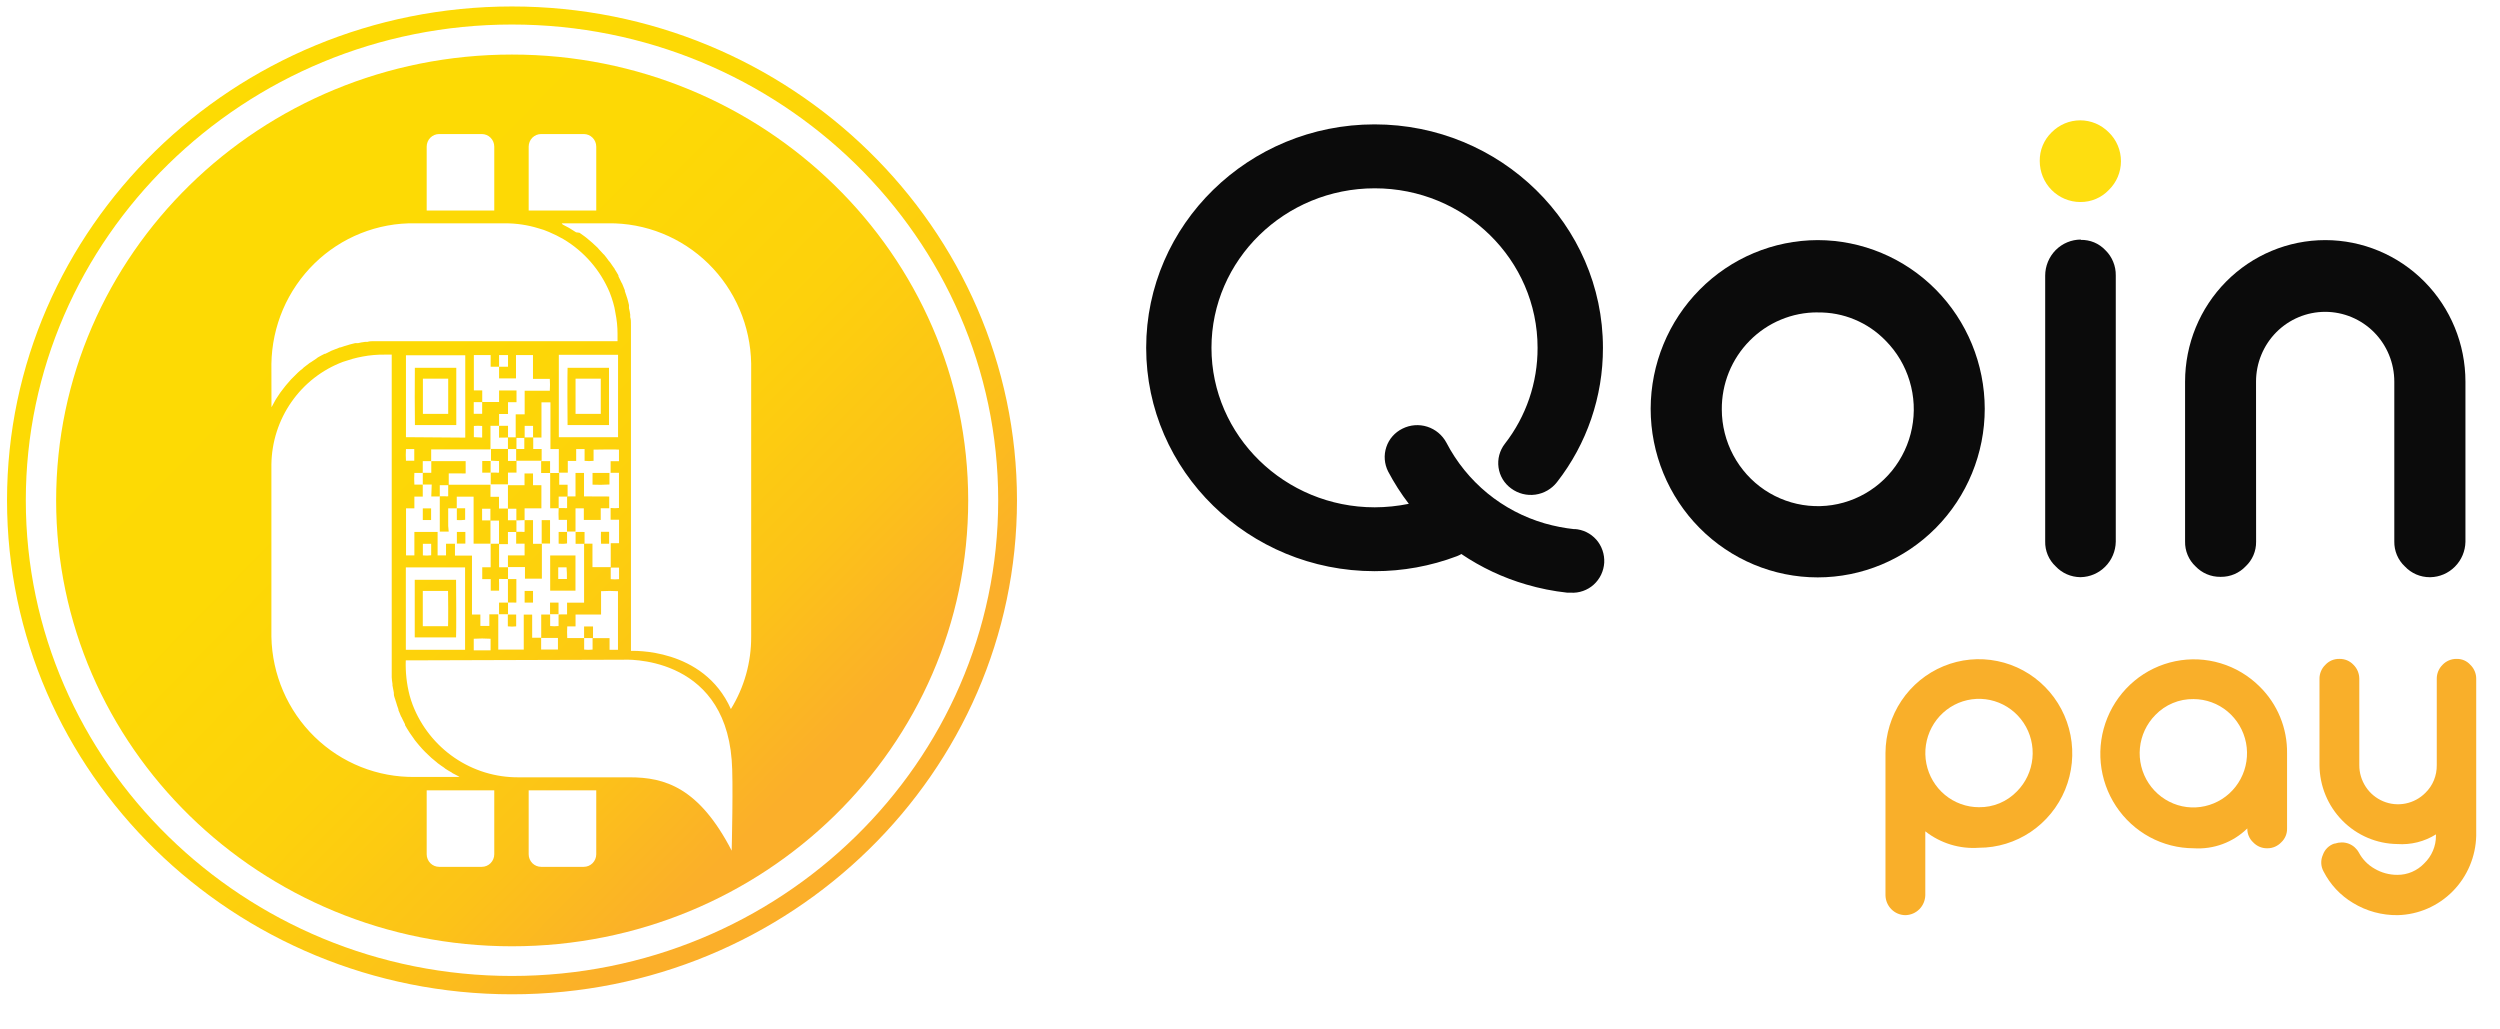 <?xml version="1.0" encoding="UTF-8"?>
<svg xmlns="http://www.w3.org/2000/svg" width="68" height="28" viewBox="0 0 68 28" fill="none">
  <g clip-path="url(#clip0_3551_4874)">
    <path d="M13.925 27.045C6.353 27.045 0.191 21.018 0.191 13.609C0.191 6.2 6.353 0.176 13.925 0.176C21.498 0.176 27.662 6.202 27.662 13.609C27.662 21.016 21.5 27.045 13.925 27.045ZM13.925 0.667C6.635 0.667 0.702 6.477 0.702 13.609C0.702 20.741 6.635 26.546 13.925 26.546C21.216 26.546 27.151 20.743 27.151 13.609C27.151 6.475 21.218 0.667 13.925 0.667Z" fill="url(#paint0_linear_3551_4874)"></path>
    <path d="M14.961 16.391V16.707H15.192C15.192 16.602 15.192 16.496 15.192 16.391H14.961Z" fill="url(#paint1_linear_3551_4874)"></path>
    <path d="M13.816 16.389H13.97C13.995 16.392 14.02 16.392 14.045 16.389V15.75H13.816V16.389Z" fill="url(#paint2_linear_3551_4874)"></path>
    <path d="M13.818 15.75V15.43H13.575V15.408V14.789H13.346C13.345 14.804 13.345 14.819 13.346 14.833V15.43H13.117V15.752H13.271C13.296 15.75 13.322 15.75 13.348 15.752V16.067H13.575V15.853C13.572 15.818 13.572 15.782 13.575 15.747L13.818 15.75Z" fill="url(#paint3_linear_3551_4874)"></path>
    <path d="M12.191 14.306V13.827H12.393H12.424C12.423 13.82 12.423 13.812 12.424 13.805V13.535C12.423 13.527 12.423 13.518 12.424 13.51H12.882V14.65C12.882 14.697 12.882 14.744 12.882 14.788H13.341V14.181C13.341 14.181 13.341 14.164 13.341 14.154H13.113C13.113 14.124 13.113 13.886 13.113 13.837H13.339C13.34 13.85 13.34 13.863 13.339 13.876V14.122C13.339 14.134 13.339 14.149 13.339 14.161H13.368H13.573C13.574 14.176 13.574 14.191 13.573 14.206V14.8H13.816V14.471H14.047V14.152H13.816V13.832H13.573C13.573 13.798 13.573 13.763 13.573 13.729V13.513H13.341V13.184H12.191V13.498C12.165 13.503 12.138 13.503 12.113 13.498H11.962C11.961 13.512 11.961 13.526 11.962 13.54V14.459H12.205L12.191 14.306Z" fill="url(#paint4_linear_3551_4874)"></path>
    <path d="M11.731 13.504H11.962V13.197H12.206V12.877H12.551C12.589 12.88 12.627 12.88 12.666 12.877V12.543H11.731V12.86H11.719H11.5V13.179H11.743L11.731 13.504Z" fill="url(#paint5_linear_3551_4874)"></path>
    <path d="M16.577 13.178V12.863H16.117V13.183C16.27 13.19 16.424 13.188 16.577 13.178Z" fill="url(#paint6_linear_3551_4874)"></path>
    <path d="M12.652 14.139V13.824H12.453H12.426C12.426 13.836 12.426 13.846 12.426 13.856V14.146C12.501 14.151 12.577 14.149 12.652 14.139Z" fill="url(#paint7_linear_3551_4874)"></path>
    <path d="M13.346 12.539H13.117C13.117 12.596 13.117 12.831 13.117 12.856H13.344L13.346 12.539Z" fill="url(#paint8_linear_3551_4874)"></path>
    <path d="M11.5 14.145H11.726V13.828H11.5V14.145Z" fill="url(#paint9_linear_3551_4874)"></path>
    <path d="M13.818 16.71V16.391H13.574V16.707H13.818V16.71Z" fill="url(#paint10_linear_3551_4874)"></path>
    <path d="M15.851 14.469H15.656V14.791H15.9C15.9 14.685 15.9 14.582 15.9 14.471L15.851 14.469Z" fill="url(#paint11_linear_3551_4874)"></path>
    <path d="M16.349 14.789H16.568C16.568 14.777 16.568 14.765 16.568 14.75V14.504C16.569 14.491 16.569 14.478 16.568 14.465H16.346C16.341 14.519 16.344 14.76 16.349 14.789Z" fill="url(#paint12_linear_3551_4874)"></path>
    <path d="M13.542 12.54H13.574V12.855C13.549 12.86 13.523 12.86 13.498 12.855H13.348V13.174H13.817V12.855H14.049V12.538H13.817V12.211H13.355V12.53L13.542 12.54Z" fill="url(#paint13_linear_3551_4874)"></path>
    <path d="M12.427 14.469C12.425 14.474 12.425 14.479 12.427 14.483V14.786H12.658C12.658 14.68 12.658 14.574 12.658 14.469H12.427Z" fill="url(#paint14_linear_3551_4874)"></path>
    <path d="M15.887 17.039V17.356H16.13C16.13 17.25 16.13 17.145 16.13 17.039H15.887Z" fill="url(#paint15_linear_3551_4874)"></path>
    <path d="M14.962 12.862C14.962 12.757 14.962 12.651 14.962 12.543H14.719V12.865H14.962V12.862Z" fill="url(#paint16_linear_3551_4874)"></path>
    <path d="M13.818 11.901C13.818 11.796 13.818 11.69 13.818 11.582H13.574V11.904L13.818 11.901Z" fill="url(#paint17_linear_3551_4874)"></path>
    <path d="M13.816 11.899V12.214H14.048V11.895H13.816V11.899Z" fill="url(#paint18_linear_3551_4874)"></path>
    <path d="M14.039 12.213V12.532H14.733C14.733 12.427 14.733 12.321 14.733 12.213H14.504V11.898H14.261V12.213H14.039Z" fill="url(#paint19_linear_3551_4874)"></path>
    <path d="M14.965 12.863V13.824H15.196V13.507H15.439C15.439 13.401 15.439 13.296 15.439 13.185H15.211V12.866H14.982L14.965 12.863Z" fill="url(#paint20_linear_3551_4874)"></path>
    <path d="M15.885 13.502C15.885 13.392 15.885 13.288 15.885 13.183C15.885 13.077 15.885 12.969 15.885 12.863H15.654V13.502H15.425V13.819C15.399 13.824 15.373 13.824 15.347 13.819H15.196C15.19 13.926 15.19 14.034 15.196 14.141H15.422V14.458H15.654V13.848C15.652 13.841 15.652 13.834 15.654 13.826H15.88V13.986C15.88 14.038 15.88 14.092 15.88 14.143H16.34C16.34 14.035 16.34 13.932 16.34 13.824H16.571C16.571 13.721 16.571 13.615 16.571 13.505L15.885 13.502Z" fill="url(#paint21_linear_3551_4874)"></path>
    <path d="M15.424 14.781V14.469H15.195V14.788C15.271 14.796 15.348 14.794 15.424 14.781Z" fill="url(#paint22_linear_3551_4874)"></path>
    <path d="M11.286 11.562H12.411V10.004H11.284C11.279 10.058 11.281 11.534 11.286 11.562ZM11.503 10.299H12.191V11.257H11.503V10.299Z" fill="url(#paint23_linear_3551_4874)"></path>
    <path d="M15.438 11.562H16.565V10.004H15.438C15.431 10.058 15.433 11.534 15.438 11.562ZM15.655 10.299H16.341C16.341 10.328 16.341 11.208 16.341 11.257H15.655V10.299Z" fill="url(#paint24_linear_3551_4874)"></path>
    <path d="M15.653 15.109H14.965V16.067C15.014 16.067 15.634 16.067 15.653 16.067V15.109ZM15.41 15.748H15.184V15.431H15.41C15.419 15.537 15.423 15.642 15.42 15.748H15.41Z" fill="url(#paint25_linear_3551_4874)"></path>
    <path d="M13.843 16.715H13.813C13.813 16.715 13.813 16.735 13.813 16.744V17.017C13.812 17.023 13.812 17.03 13.813 17.037C13.889 17.046 13.964 17.046 14.04 17.037V16.715H13.843Z" fill="url(#paint26_linear_3551_4874)"></path>
    <path d="M12.405 15.77H11.281V17.337H12.405C12.413 17.29 12.41 15.799 12.405 15.77ZM12.187 17.032H11.5V16.074H12.187C12.191 16.104 12.194 16.981 12.187 17.032Z" fill="url(#paint27_linear_3551_4874)"></path>
    <path d="M14.27 16.074V16.391H14.498C14.498 16.285 14.498 16.18 14.498 16.074H14.27Z" fill="url(#paint28_linear_3551_4874)"></path>
    <path d="M14.498 14.792V14.279C14.498 14.237 14.498 14.195 14.498 14.148H14.269C14.269 14.234 14.269 14.323 14.269 14.409V14.465C14.244 14.47 14.219 14.47 14.194 14.465H14.04V14.787H14.269V15.107H13.816V15.424H14.279V15.74H14.739V14.792H14.498Z" fill="url(#paint29_linear_3551_4874)"></path>
    <path d="M13.925 1.484C7.078 1.484 1.527 6.914 1.527 13.613C1.527 20.313 7.078 25.739 13.925 25.739C20.773 25.739 26.335 20.31 26.335 13.613C26.335 6.916 20.775 1.484 13.925 1.484ZM14.38 4.3V3.988C14.38 3.943 14.389 3.899 14.406 3.857C14.423 3.816 14.448 3.778 14.479 3.746C14.511 3.715 14.548 3.689 14.589 3.672C14.63 3.655 14.674 3.646 14.719 3.646H15.879C15.969 3.646 16.055 3.682 16.118 3.746C16.182 3.81 16.218 3.897 16.218 3.988V4.3V5.727H14.38V4.3ZM11.606 4.268V3.988C11.606 3.897 11.642 3.81 11.705 3.746C11.769 3.682 11.855 3.646 11.944 3.646H13.105C13.195 3.646 13.281 3.682 13.344 3.746C13.408 3.81 13.444 3.897 13.444 3.988V5.727H11.606V4.268ZM7.382 9.899C7.39 9.388 7.497 8.885 7.697 8.416C7.898 7.948 8.188 7.524 8.551 7.168C8.914 6.813 9.342 6.534 9.812 6.346C10.283 6.158 10.784 6.065 11.29 6.074H13.743C14.05 6.074 14.356 6.12 14.65 6.211C14.746 6.236 14.84 6.269 14.93 6.309C15.066 6.366 15.199 6.432 15.327 6.506C15.89 6.841 16.331 7.35 16.585 7.958C16.619 8.046 16.651 8.137 16.677 8.228C16.704 8.318 16.725 8.41 16.738 8.503C16.777 8.693 16.797 8.887 16.797 9.081V9.28H10.45C10.375 9.28 10.302 9.28 10.229 9.28H10.168C10.11 9.28 10.051 9.28 9.993 9.299H9.949C9.943 9.297 9.936 9.297 9.93 9.299C9.864 9.307 9.799 9.318 9.735 9.334H9.689C9.678 9.335 9.668 9.335 9.657 9.334L9.521 9.368L9.472 9.383C9.402 9.402 9.336 9.424 9.265 9.449H9.246C9.183 9.471 9.124 9.496 9.071 9.518L9.015 9.54L8.849 9.623C8.849 9.623 8.832 9.623 8.83 9.623C8.767 9.655 8.703 9.687 8.645 9.722C8.632 9.734 8.618 9.744 8.604 9.754C8.557 9.783 8.509 9.815 8.462 9.849L8.423 9.872L8.26 9.997C8.25 10.005 8.241 10.014 8.234 10.024C8.187 10.059 8.142 10.097 8.1 10.137L8.061 10.176C7.96 10.269 7.867 10.369 7.781 10.476L7.747 10.518L7.642 10.655C7.633 10.665 7.625 10.676 7.618 10.687C7.579 10.744 7.545 10.8 7.506 10.857C7.499 10.871 7.491 10.885 7.482 10.899C7.455 10.945 7.428 10.994 7.404 11.043C7.398 11.055 7.392 11.065 7.384 11.075L7.382 9.899ZM16.544 17.357H16.118V17.669C16.042 17.678 15.965 17.678 15.889 17.669V17.355H15.429C15.423 17.249 15.423 17.143 15.429 17.038H15.655V16.716H16.349V16.08C16.502 16.071 16.656 16.071 16.809 16.08V17.674H16.58V17.357H16.544ZM15.193 16.713V17.028C15.117 17.037 15.04 17.037 14.964 17.028C14.964 16.925 14.964 16.819 14.964 16.716H14.721C14.721 16.728 14.721 16.741 14.721 16.75V17.32C14.721 17.32 14.721 17.343 14.721 17.352H14.75H15.176V17.667C15.157 17.667 14.765 17.667 14.719 17.667C14.719 17.667 14.719 17.667 14.719 17.65V17.374C14.717 17.365 14.717 17.356 14.719 17.347H14.475V16.718H14.246V17.669C14.222 17.669 13.594 17.669 13.553 17.669V16.736C13.552 16.727 13.552 16.718 13.553 16.709H13.31C13.31 16.814 13.31 16.92 13.31 17.026H13.066V16.716H12.838V15.112H12.375V14.79H12.132C12.132 14.896 12.132 15.001 12.132 15.107H11.903C11.903 15.107 11.903 15.095 11.903 15.087V14.483C11.902 14.478 11.902 14.473 11.903 14.468H11.271C11.271 14.542 11.271 14.611 11.271 14.682V15.107H11.044C11.044 15.08 11.044 13.879 11.044 13.827H11.271V13.508H11.499C11.5 13.495 11.5 13.481 11.499 13.468V13.223C11.499 13.208 11.499 13.193 11.499 13.181H11.271C11.264 13.075 11.264 12.969 11.271 12.864H11.499V12.557C11.498 12.552 11.498 12.547 11.499 12.542H11.728C11.728 12.441 11.728 12.341 11.728 12.237C11.728 12.232 11.728 12.228 11.728 12.223H13.341C13.34 12.211 13.34 12.2 13.341 12.188V11.582H13.575V11.274C13.575 11.27 13.575 11.264 13.575 11.26H13.818V10.94C13.86 10.94 13.899 10.94 13.935 10.94H14.049V10.621H13.575V10.935H13.553H13.115V11.255H12.886V10.938H13.117C13.117 10.847 13.117 10.756 13.117 10.665V10.618H12.889V9.658H13.346C13.346 9.764 13.346 9.867 13.346 9.975H13.575V9.673C13.575 9.673 13.575 9.673 13.575 9.658H13.818C13.818 9.764 13.818 9.869 13.818 9.975H13.575V10.292C13.597 10.292 13.998 10.292 14.035 10.292V9.658H14.497C14.497 9.709 14.497 9.764 14.497 9.815V10.306H14.955C14.962 10.414 14.962 10.521 14.955 10.628H14.271V11.27H14.027V11.911H14.271V11.584H14.499C14.499 11.69 14.499 11.795 14.499 11.901H14.728V10.943H14.972V12.215H15.2C15.2 12.232 15.2 12.247 15.2 12.262V12.857H15.444V12.537H15.672C15.672 12.5 15.672 12.466 15.672 12.431V12.215H15.901V12.535C15.982 12.544 16.064 12.544 16.145 12.535V12.23C16.166 12.23 16.797 12.218 16.836 12.23V12.544C16.76 12.544 16.685 12.544 16.609 12.544V12.861H16.836V13.817C16.76 13.826 16.684 13.826 16.609 13.817V14.136H16.838V14.775H16.823H16.629H16.612C16.612 14.775 16.612 14.8 16.612 14.81V15.409C16.612 15.409 16.612 15.429 16.612 15.438H16.641H16.838V15.753C16.763 15.761 16.687 15.761 16.612 15.753C16.612 15.753 16.612 15.741 16.612 15.736V15.453C16.612 15.453 16.612 15.436 16.612 15.426H16.59H16.115V14.787H15.887C15.887 14.802 15.887 14.819 15.887 14.837V16.392H15.424C15.424 16.5 15.424 16.603 15.424 16.711L15.193 16.713ZM13.344 17.374V17.689H12.886V17.374C13.039 17.364 13.191 17.364 13.344 17.374ZM12.65 15.434C12.65 15.463 12.65 17.63 12.65 17.674H11.039V15.434H12.65ZM11.502 15.107V14.792H11.728V15.104C11.653 15.113 11.577 15.114 11.502 15.107ZM11.042 12.215H11.268V12.532H11.042C11.036 12.427 11.036 12.321 11.042 12.215ZM11.042 11.891V9.663C11.064 9.663 12.619 9.663 12.655 9.663V11.903L11.042 11.891ZM12.889 11.891V11.586C12.964 11.579 13.04 11.579 13.115 11.586V11.901L12.889 11.891ZM15.2 11.891C15.2 11.867 15.2 9.719 15.2 9.65H16.811V11.891H15.2ZM7.382 17.32V12.633C7.39 12.024 7.58 11.431 7.928 10.933C8.275 10.435 8.763 10.055 9.329 9.842L9.596 9.759C9.686 9.736 9.776 9.712 9.869 9.697C10.061 9.661 10.255 9.644 10.45 9.646H10.655V18.143C10.655 18.207 10.655 18.274 10.655 18.335C10.653 18.343 10.653 18.352 10.655 18.36C10.654 18.38 10.654 18.401 10.655 18.421C10.655 18.477 10.667 18.536 10.674 18.593C10.677 18.607 10.677 18.621 10.674 18.635C10.687 18.706 10.699 18.775 10.713 18.843V18.88C10.713 18.934 10.74 18.988 10.755 19.04C10.758 19.059 10.764 19.077 10.772 19.094C10.791 19.16 10.811 19.227 10.837 19.293C10.838 19.3 10.838 19.308 10.837 19.315C10.862 19.372 10.884 19.431 10.908 19.487C10.92 19.502 10.929 19.518 10.935 19.536C10.959 19.59 10.991 19.647 11.017 19.701C11.017 19.701 11.017 19.701 11.017 19.723C11.047 19.779 11.086 19.841 11.122 19.897C11.134 19.912 11.142 19.929 11.149 19.939C11.181 19.988 11.214 20.035 11.246 20.077C11.278 20.119 11.266 20.104 11.271 20.116C11.317 20.168 11.356 20.227 11.402 20.276L11.426 20.303C11.465 20.347 11.504 20.394 11.543 20.431C11.582 20.467 11.57 20.458 11.582 20.47C11.678 20.568 11.78 20.659 11.889 20.743C11.901 20.756 11.916 20.768 11.932 20.777C11.979 20.811 12.025 20.846 12.076 20.878C12.085 20.888 12.096 20.897 12.108 20.905C12.164 20.943 12.223 20.978 12.283 21.01C12.294 21.021 12.307 21.031 12.322 21.037L12.468 21.113L12.499 21.133H11.29C10.272 21.148 9.289 20.756 8.556 20.041C7.824 19.327 7.402 18.348 7.382 17.32ZM13.444 21.497V23.236C13.444 23.327 13.408 23.413 13.344 23.478C13.281 23.542 13.195 23.578 13.105 23.578H11.944C11.855 23.578 11.769 23.542 11.705 23.478C11.642 23.413 11.606 23.327 11.606 23.236V21.497H13.444ZM16.218 22.944V23.236C16.218 23.327 16.182 23.413 16.118 23.478C16.055 23.542 15.969 23.578 15.879 23.578H14.719C14.629 23.578 14.543 23.542 14.479 23.478C14.416 23.413 14.38 23.327 14.38 23.236V22.944V21.497H16.218V22.944ZM19.902 23.138C19.013 21.418 18.081 21.143 17.13 21.143H14.103C13.483 21.147 12.876 20.962 12.363 20.611C11.849 20.26 11.453 19.76 11.227 19.178C11.195 19.094 11.166 19.006 11.142 18.917C11.061 18.605 11.026 18.284 11.037 17.962L16.957 17.944C16.957 17.944 19.678 17.782 19.902 20.669C19.95 21.182 19.902 23.138 19.902 23.138ZM20.432 17.32C20.435 18.015 20.244 18.696 19.88 19.286C19.13 17.603 17.176 17.706 17.162 17.704V9.081C17.162 9.004 17.162 8.933 17.162 8.864V8.825C17.159 8.818 17.159 8.81 17.162 8.803C17.162 8.746 17.162 8.685 17.142 8.629C17.143 8.615 17.143 8.601 17.142 8.587C17.14 8.578 17.14 8.569 17.142 8.56C17.135 8.499 17.123 8.439 17.108 8.38C17.106 8.364 17.106 8.348 17.108 8.331V8.297C17.096 8.255 17.089 8.208 17.076 8.167C17.069 8.151 17.064 8.134 17.062 8.117C17.038 8.049 17.018 7.985 16.996 7.919V7.896C16.972 7.84 16.95 7.783 16.926 7.724C16.919 7.707 16.91 7.691 16.899 7.675C16.875 7.624 16.848 7.565 16.821 7.513C16.82 7.505 16.82 7.497 16.821 7.489C16.787 7.427 16.75 7.371 16.716 7.314C16.716 7.299 16.697 7.285 16.685 7.267L16.592 7.132C16.582 7.12 16.572 7.109 16.561 7.098C16.522 7.039 16.478 6.987 16.436 6.933C16.426 6.925 16.416 6.916 16.407 6.906C16.368 6.865 16.334 6.823 16.291 6.781C16.28 6.767 16.268 6.753 16.256 6.739C16.159 6.643 16.055 6.553 15.945 6.464L15.901 6.43C15.855 6.4 15.809 6.366 15.762 6.331L15.67 6.319L15.495 6.209L15.451 6.184L15.305 6.108L15.278 6.074H16.539C17.556 6.06 18.537 6.455 19.267 7.17C19.996 7.886 20.415 8.864 20.432 9.891V17.32Z" fill="url(#paint30_linear_3551_4874)"></path>
    <path d="M14.269 14.147V13.827H14.726V13.198H14.498V12.879H14.267V13.198H13.816V13.837H14.045C14.045 13.948 14.045 14.051 14.045 14.156L14.269 14.147Z" fill="url(#paint31_linear_3551_4874)"></path>
    <path d="M14.734 14.148C14.734 14.148 14.734 14.173 14.734 14.185V14.755C14.734 14.755 14.734 14.775 14.734 14.785H14.961C14.961 14.743 14.961 14.178 14.961 14.148H14.734Z" fill="url(#paint32_linear_3551_4874)"></path>
    <path d="M49.441 6.531C50.646 6.533 51.801 7.016 52.653 7.876C53.504 8.736 53.983 9.902 53.985 11.118C53.985 12.334 53.506 13.501 52.654 14.361C51.802 15.221 50.646 15.705 49.441 15.705C48.237 15.705 47.081 15.221 46.229 14.361C45.377 13.501 44.898 12.334 44.898 11.118C44.901 9.902 45.38 8.737 46.232 7.878C47.083 7.018 48.237 6.534 49.441 6.531ZM49.441 8.497C49.098 8.495 48.757 8.562 48.439 8.695C48.121 8.827 47.833 9.022 47.59 9.268C47.347 9.514 47.155 9.806 47.025 10.127C46.895 10.449 46.83 10.793 46.833 11.14C46.834 11.573 46.941 11.999 47.145 12.381C47.348 12.762 47.641 13.087 47.998 13.327C48.356 13.566 48.766 13.714 49.193 13.755C49.62 13.797 50.051 13.732 50.447 13.565C50.843 13.399 51.192 13.137 51.464 12.802C51.736 12.466 51.922 12.069 52.005 11.644C52.089 11.219 52.067 10.78 51.942 10.366C51.818 9.951 51.594 9.574 51.291 9.268C51.051 9.019 50.763 8.823 50.445 8.691C50.127 8.558 49.785 8.493 49.441 8.499V8.497Z" fill="#0B0B0B"></path>
    <path d="M56.585 5.495C56.292 5.495 56.011 5.377 55.804 5.168C55.597 4.959 55.481 4.675 55.481 4.379C55.479 4.234 55.506 4.09 55.562 3.956C55.618 3.822 55.7 3.701 55.804 3.6C55.906 3.497 56.027 3.415 56.16 3.358C56.294 3.302 56.437 3.273 56.582 3.273C56.726 3.273 56.869 3.302 57.003 3.358C57.136 3.415 57.257 3.497 57.359 3.6C57.464 3.702 57.547 3.823 57.604 3.958C57.661 4.093 57.69 4.238 57.69 4.384C57.69 4.531 57.661 4.675 57.604 4.81C57.547 4.945 57.464 5.066 57.359 5.168C57.259 5.273 57.139 5.356 57.006 5.412C56.873 5.468 56.73 5.496 56.585 5.495Z" fill="#FEDE10"></path>
    <path d="M56.595 6.525C56.72 6.522 56.845 6.545 56.961 6.593C57.076 6.641 57.181 6.714 57.267 6.806C57.358 6.894 57.43 7.001 57.478 7.119C57.527 7.237 57.551 7.363 57.549 7.491V14.736C57.544 14.99 57.442 15.232 57.264 15.411C57.086 15.591 56.847 15.694 56.595 15.699H56.581C56.456 15.697 56.332 15.67 56.218 15.62C56.103 15.569 56 15.496 55.914 15.404C55.822 15.318 55.748 15.213 55.699 15.096C55.65 14.979 55.626 14.853 55.629 14.726V7.498C55.629 7.238 55.732 6.988 55.914 6.803C56.097 6.619 56.344 6.516 56.602 6.516L56.595 6.525Z" fill="#0B0B0B"></path>
    <path d="M61.366 14.737C61.367 14.862 61.343 14.986 61.294 15.101C61.245 15.216 61.172 15.32 61.081 15.405C60.995 15.496 60.891 15.568 60.776 15.617C60.661 15.666 60.537 15.691 60.412 15.69H60.388C60.263 15.691 60.139 15.666 60.024 15.617C59.909 15.568 59.805 15.496 59.718 15.405C59.626 15.319 59.553 15.214 59.504 15.097C59.455 14.98 59.431 14.854 59.434 14.727V10.381C59.434 9.36 59.836 8.381 60.551 7.659C61.266 6.937 62.236 6.531 63.247 6.531C64.258 6.531 65.228 6.937 65.943 7.659C66.658 8.381 67.06 9.36 67.06 10.381V14.737C67.055 14.991 66.953 15.233 66.775 15.412C66.597 15.592 66.358 15.695 66.106 15.7H66.091C65.964 15.7 65.838 15.675 65.72 15.624C65.603 15.573 65.498 15.499 65.41 15.405C65.318 15.319 65.245 15.214 65.196 15.097C65.147 14.98 65.123 14.854 65.125 14.727V10.381C65.125 9.877 64.927 9.394 64.575 9.038C64.222 8.682 63.743 8.482 63.244 8.482C62.746 8.482 62.267 8.682 61.914 9.038C61.562 9.394 61.364 9.877 61.364 10.381L61.366 14.737Z" fill="#0B0B0B"></path>
    <path d="M42.827 14.394C42.553 14.365 42.283 14.312 42.019 14.237C41.449 14.072 40.917 13.793 40.457 13.416C39.997 13.038 39.618 12.57 39.342 12.04C39.231 11.833 39.044 11.677 38.821 11.606C38.598 11.535 38.356 11.554 38.147 11.659C38.045 11.709 37.953 11.779 37.877 11.865C37.802 11.95 37.744 12.051 37.708 12.16C37.672 12.269 37.657 12.384 37.666 12.498C37.675 12.613 37.706 12.724 37.758 12.826C37.92 13.134 38.108 13.428 38.32 13.704C38.015 13.766 37.704 13.798 37.393 13.799C34.945 13.799 32.952 11.851 32.952 9.461C32.952 7.07 34.945 5.122 37.393 5.122C39.841 5.122 41.822 7.065 41.822 9.461C41.825 10.408 41.511 11.328 40.931 12.072C40.861 12.162 40.81 12.266 40.78 12.377C40.751 12.487 40.744 12.603 40.76 12.716C40.776 12.83 40.815 12.939 40.874 13.037C40.933 13.134 41.011 13.219 41.104 13.286C41.293 13.426 41.529 13.486 41.761 13.454C41.994 13.422 42.205 13.3 42.35 13.114C43.163 12.073 43.603 10.786 43.6 9.461C43.6 6.11 40.814 3.383 37.388 3.383C33.962 3.383 31.176 6.11 31.176 9.461C31.176 12.812 33.964 15.536 37.388 15.536C38.153 15.537 38.913 15.399 39.629 15.128C39.671 15.112 39.711 15.092 39.748 15.069C40.29 15.435 40.884 15.715 41.51 15.897C41.876 16.005 42.251 16.08 42.63 16.121C42.662 16.123 42.694 16.123 42.727 16.121C42.84 16.128 42.952 16.112 43.059 16.074C43.166 16.037 43.264 15.979 43.348 15.903C43.432 15.827 43.501 15.735 43.55 15.633C43.599 15.53 43.628 15.419 43.635 15.305C43.641 15.191 43.625 15.078 43.588 14.97C43.551 14.862 43.494 14.763 43.419 14.678C43.344 14.593 43.253 14.524 43.151 14.474C43.05 14.425 42.939 14.396 42.827 14.389V14.394Z" fill="#0B0B0B"></path>
    <path d="M51.818 24.892C51.677 24.889 51.543 24.831 51.444 24.73C51.344 24.629 51.288 24.494 51.285 24.352V20.48C51.288 19.973 51.439 19.479 51.72 19.059C52.001 18.639 52.399 18.313 52.863 18.121C53.327 17.929 53.837 17.88 54.329 17.981C54.821 18.081 55.272 18.326 55.626 18.685C55.98 19.044 56.221 19.501 56.318 19.998C56.415 20.495 56.364 21.01 56.172 21.478C55.98 21.945 55.654 22.345 55.237 22.627C54.82 22.908 54.33 23.059 53.828 23.059C53.303 23.097 52.784 22.938 52.368 22.612V24.352C52.364 24.494 52.307 24.629 52.207 24.73C52.108 24.83 51.974 24.888 51.833 24.892H51.818ZM54.862 21.524C55.101 21.283 55.249 20.965 55.282 20.626C55.315 20.287 55.231 19.946 55.043 19.663C54.855 19.38 54.576 19.171 54.253 19.072C53.93 18.973 53.583 18.99 53.27 19.12C52.959 19.251 52.701 19.486 52.542 19.787C52.383 20.088 52.331 20.435 52.397 20.769C52.463 21.104 52.641 21.405 52.902 21.621C53.163 21.837 53.49 21.956 53.828 21.956C54.02 21.959 54.212 21.922 54.389 21.848C54.567 21.774 54.728 21.663 54.862 21.524Z" fill="#F9AF2A"></path>
    <path d="M61.463 18.675C61.703 18.911 61.893 19.194 62.021 19.506C62.149 19.818 62.213 20.153 62.208 20.491V22.533C62.21 22.603 62.197 22.674 62.17 22.739C62.142 22.805 62.102 22.863 62.05 22.911C62.002 22.962 61.943 23.003 61.879 23.031C61.815 23.059 61.745 23.073 61.675 23.073H61.66C61.59 23.073 61.521 23.059 61.456 23.031C61.392 23.003 61.334 22.962 61.286 22.911C61.234 22.863 61.193 22.805 61.166 22.739C61.138 22.674 61.125 22.603 61.127 22.533C60.935 22.721 60.706 22.866 60.454 22.959C60.203 23.052 59.935 23.091 59.667 23.073C59.25 23.072 58.839 22.967 58.471 22.768C58.103 22.568 57.789 22.281 57.557 21.93C57.325 21.579 57.182 21.176 57.141 20.757C57.1 20.337 57.162 19.914 57.321 19.524C57.48 19.134 57.732 18.79 58.054 18.521C58.376 18.253 58.759 18.069 59.168 17.985C59.578 17.901 60.001 17.92 60.401 18.041C60.801 18.161 61.166 18.379 61.463 18.675ZM58.626 19.447C58.388 19.688 58.239 20.005 58.206 20.344C58.173 20.683 58.257 21.023 58.445 21.307C58.632 21.59 58.911 21.799 59.234 21.899C59.556 21.998 59.903 21.981 60.215 21.851C60.527 21.721 60.785 21.487 60.945 21.186C61.105 20.886 61.157 20.54 61.092 20.205C61.027 19.871 60.849 19.57 60.589 19.352C60.329 19.135 60.002 19.016 59.665 19.015C59.472 19.012 59.28 19.048 59.101 19.123C58.923 19.197 58.761 19.307 58.626 19.447Z" fill="#F9AF2A"></path>
    <path d="M64.173 20.811C64.172 21.022 64.234 21.227 64.35 21.403C64.465 21.578 64.63 21.714 64.822 21.795C65.015 21.876 65.227 21.897 65.431 21.856C65.636 21.815 65.823 21.714 65.971 21.565C66.071 21.468 66.15 21.351 66.203 21.221C66.256 21.091 66.282 20.952 66.28 20.811V18.465C66.279 18.394 66.293 18.323 66.32 18.257C66.348 18.191 66.388 18.132 66.438 18.082C66.487 18.03 66.546 17.99 66.612 17.962C66.677 17.935 66.747 17.921 66.818 17.922C66.888 17.92 66.958 17.933 67.022 17.96C67.087 17.988 67.145 18.029 67.192 18.082C67.244 18.131 67.284 18.191 67.312 18.257C67.34 18.323 67.354 18.393 67.353 18.465V22.732C67.34 23.3 67.111 23.841 66.714 24.243C66.317 24.645 65.781 24.878 65.219 24.892C64.791 24.898 64.369 24.784 64.002 24.56C63.659 24.356 63.381 24.058 63.199 23.7C63.162 23.633 63.141 23.557 63.138 23.479C63.135 23.401 63.15 23.324 63.182 23.253C63.207 23.181 63.248 23.116 63.301 23.063C63.355 23.01 63.42 22.97 63.491 22.946H63.508C63.569 22.925 63.634 22.914 63.698 22.914C63.763 22.914 63.827 22.926 63.888 22.949C64.005 22.995 64.103 23.082 64.163 23.194C64.261 23.376 64.408 23.526 64.586 23.627C64.775 23.739 64.99 23.797 65.209 23.796C65.346 23.797 65.481 23.769 65.606 23.716C65.731 23.662 65.845 23.583 65.939 23.484C66.04 23.387 66.121 23.27 66.176 23.14C66.231 23.011 66.259 22.871 66.258 22.73V22.695C65.944 22.892 65.576 22.984 65.207 22.958C64.646 22.951 64.11 22.723 63.714 22.321C63.318 21.92 63.094 21.378 63.09 20.811V18.465C63.089 18.393 63.103 18.323 63.131 18.257C63.158 18.191 63.199 18.131 63.251 18.082C63.299 18.03 63.357 17.99 63.421 17.962C63.486 17.935 63.555 17.921 63.625 17.922H63.637C63.708 17.921 63.778 17.935 63.843 17.962C63.907 17.99 63.966 18.03 64.014 18.082C64.065 18.132 64.105 18.191 64.132 18.257C64.159 18.323 64.173 18.394 64.173 18.465V20.811Z" fill="#F9AF2A"></path>
  </g>
  <defs>
    <linearGradient id="paint0_linear_3551_4874" x1="2.819" y1="2.456" x2="21.852" y2="21.208" gradientUnits="userSpaceOnUse">
      <stop stop-color="#FDDB03"></stop>
      <stop offset="0.43" stop-color="#FDD905"></stop>
      <stop offset="0.66" stop-color="#FDD10C"></stop>
      <stop offset="0.84" stop-color="#FCC318"></stop>
      <stop offset="0.99" stop-color="#FBB029"></stop>
      <stop offset="1" stop-color="#FBAF2A"></stop>
    </linearGradient>
    <linearGradient id="paint1_linear_3551_4874" x1="1.933" y1="3.355" x2="20.966" y2="22.107" gradientUnits="userSpaceOnUse">
      <stop stop-color="#FDDB03"></stop>
      <stop offset="0.43" stop-color="#FDD905"></stop>
      <stop offset="0.66" stop-color="#FDD10C"></stop>
      <stop offset="0.84" stop-color="#FCC318"></stop>
      <stop offset="0.99" stop-color="#FBB029"></stop>
      <stop offset="1" stop-color="#FBAF2A"></stop>
    </linearGradient>
    <linearGradient id="paint2_linear_3551_4874" x1="1.596" y1="3.692" x2="20.629" y2="22.445" gradientUnits="userSpaceOnUse">
      <stop stop-color="#FDDB03"></stop>
      <stop offset="0.43" stop-color="#FDD905"></stop>
      <stop offset="0.66" stop-color="#FDD10C"></stop>
      <stop offset="0.84" stop-color="#FCC318"></stop>
      <stop offset="0.99" stop-color="#FBB029"></stop>
      <stop offset="1" stop-color="#FBAF2A"></stop>
    </linearGradient>
    <linearGradient id="paint3_linear_3551_4874" x1="1.688" y1="3.604" x2="20.721" y2="22.356" gradientUnits="userSpaceOnUse">
      <stop stop-color="#FDDB03"></stop>
      <stop offset="0.43" stop-color="#FDD905"></stop>
      <stop offset="0.66" stop-color="#FDD10C"></stop>
      <stop offset="0.84" stop-color="#FCC318"></stop>
      <stop offset="0.99" stop-color="#FBB029"></stop>
      <stop offset="1" stop-color="#FBAF2A"></stop>
    </linearGradient>
    <linearGradient id="paint4_linear_3551_4874" x1="2.078" y1="3.207" x2="21.11" y2="21.959" gradientUnits="userSpaceOnUse">
      <stop stop-color="#FDDB03"></stop>
      <stop offset="0.43" stop-color="#FDD905"></stop>
      <stop offset="0.66" stop-color="#FDD10C"></stop>
      <stop offset="0.84" stop-color="#FCC318"></stop>
      <stop offset="0.99" stop-color="#FBB029"></stop>
      <stop offset="1" stop-color="#FBAF2A"></stop>
    </linearGradient>
    <linearGradient id="paint5_linear_3551_4874" x1="2.248" y1="3.035" x2="21.281" y2="21.788" gradientUnits="userSpaceOnUse">
      <stop stop-color="#FDDB03"></stop>
      <stop offset="0.43" stop-color="#FDD905"></stop>
      <stop offset="0.66" stop-color="#FDD10C"></stop>
      <stop offset="0.84" stop-color="#FCC318"></stop>
      <stop offset="0.99" stop-color="#FBB029"></stop>
      <stop offset="1" stop-color="#FBAF2A"></stop>
    </linearGradient>
    <linearGradient id="paint6_linear_3551_4874" x1="4.315" y1="0.938" x2="23.348" y2="19.69" gradientUnits="userSpaceOnUse">
      <stop stop-color="#FDDB03"></stop>
      <stop offset="0.43" stop-color="#FDD905"></stop>
      <stop offset="0.66" stop-color="#FDD10C"></stop>
      <stop offset="0.84" stop-color="#FCC318"></stop>
      <stop offset="0.99" stop-color="#FBB029"></stop>
      <stop offset="1" stop-color="#FBAF2A"></stop>
    </linearGradient>
    <linearGradient id="paint7_linear_3551_4874" x1="1.943" y1="3.344" x2="20.976" y2="22.096" gradientUnits="userSpaceOnUse">
      <stop stop-color="#FDDB03"></stop>
      <stop offset="0.43" stop-color="#FDD905"></stop>
      <stop offset="0.66" stop-color="#FDD10C"></stop>
      <stop offset="0.84" stop-color="#FCC318"></stop>
      <stop offset="0.99" stop-color="#FBB029"></stop>
      <stop offset="1" stop-color="#FBAF2A"></stop>
    </linearGradient>
    <linearGradient id="paint8_linear_3551_4874" x1="2.924" y1="2.346" x2="21.957" y2="21.098" gradientUnits="userSpaceOnUse">
      <stop stop-color="#FDDB03"></stop>
      <stop offset="0.43" stop-color="#FDD905"></stop>
      <stop offset="0.66" stop-color="#FDD10C"></stop>
      <stop offset="0.84" stop-color="#FCC318"></stop>
      <stop offset="0.99" stop-color="#FBB029"></stop>
      <stop offset="1" stop-color="#FBAF2A"></stop>
    </linearGradient>
    <linearGradient id="paint9_linear_3551_4874" x1="1.482" y1="3.812" x2="20.515" y2="22.564" gradientUnits="userSpaceOnUse">
      <stop stop-color="#FDDB03"></stop>
      <stop offset="0.43" stop-color="#FDD905"></stop>
      <stop offset="0.66" stop-color="#FDD10C"></stop>
      <stop offset="0.84" stop-color="#FCC318"></stop>
      <stop offset="0.99" stop-color="#FBB029"></stop>
      <stop offset="1" stop-color="#FBAF2A"></stop>
    </linearGradient>
    <linearGradient id="paint10_linear_3551_4874" x1="1.247" y1="4.053" x2="20.28" y2="22.805" gradientUnits="userSpaceOnUse">
      <stop stop-color="#FDDB03"></stop>
      <stop offset="0.43" stop-color="#FDD905"></stop>
      <stop offset="0.66" stop-color="#FDD10C"></stop>
      <stop offset="0.84" stop-color="#FCC318"></stop>
      <stop offset="0.99" stop-color="#FBB029"></stop>
      <stop offset="1" stop-color="#FBAF2A"></stop>
    </linearGradient>
    <linearGradient id="paint11_linear_3551_4874" x1="3.234" y1="2.04" x2="22.267" y2="20.79" gradientUnits="userSpaceOnUse">
      <stop stop-color="#FDDB03"></stop>
      <stop offset="0.43" stop-color="#FDD905"></stop>
      <stop offset="0.66" stop-color="#FDD10C"></stop>
      <stop offset="0.84" stop-color="#FCC318"></stop>
      <stop offset="0.99" stop-color="#FBB029"></stop>
      <stop offset="1" stop-color="#FBAF2A"></stop>
    </linearGradient>
    <linearGradient id="paint12_linear_3551_4874" x1="3.574" y1="1.687" x2="22.607" y2="20.439" gradientUnits="userSpaceOnUse">
      <stop stop-color="#FDDB03"></stop>
      <stop offset="0.43" stop-color="#FDD905"></stop>
      <stop offset="0.66" stop-color="#FDD10C"></stop>
      <stop offset="0.84" stop-color="#FCC318"></stop>
      <stop offset="0.99" stop-color="#FBB029"></stop>
      <stop offset="1" stop-color="#FBAF2A"></stop>
    </linearGradient>
    <linearGradient id="paint13_linear_3551_4874" x1="3.096" y1="2.173" x2="22.129" y2="20.922" gradientUnits="userSpaceOnUse">
      <stop stop-color="#FDDB03"></stop>
      <stop offset="0.43" stop-color="#FDD905"></stop>
      <stop offset="0.66" stop-color="#FDD10C"></stop>
      <stop offset="0.84" stop-color="#FCC318"></stop>
      <stop offset="0.99" stop-color="#FBB029"></stop>
      <stop offset="1" stop-color="#FBAF2A"></stop>
    </linearGradient>
    <linearGradient id="paint14_linear_3551_4874" x1="1.625" y1="3.669" x2="20.658" y2="22.419" gradientUnits="userSpaceOnUse">
      <stop stop-color="#FDDB03"></stop>
      <stop offset="0.43" stop-color="#FDD905"></stop>
      <stop offset="0.66" stop-color="#FDD10C"></stop>
      <stop offset="0.84" stop-color="#FCC318"></stop>
      <stop offset="0.99" stop-color="#FBB029"></stop>
      <stop offset="1" stop-color="#FBAF2A"></stop>
    </linearGradient>
    <linearGradient id="paint15_linear_3551_4874" x1="2.075" y1="3.213" x2="21.108" y2="21.965" gradientUnits="userSpaceOnUse">
      <stop stop-color="#FDDB03"></stop>
      <stop offset="0.43" stop-color="#FDD905"></stop>
      <stop offset="0.66" stop-color="#FDD10C"></stop>
      <stop offset="0.84" stop-color="#FCC318"></stop>
      <stop offset="0.99" stop-color="#FBB029"></stop>
      <stop offset="1" stop-color="#FBAF2A"></stop>
    </linearGradient>
    <linearGradient id="paint16_linear_3551_4874" x1="3.725" y1="1.534" x2="22.758" y2="20.287" gradientUnits="userSpaceOnUse">
      <stop stop-color="#FDDB03"></stop>
      <stop offset="0.43" stop-color="#FDD905"></stop>
      <stop offset="0.66" stop-color="#FDD10C"></stop>
      <stop offset="0.84" stop-color="#FCC318"></stop>
      <stop offset="0.99" stop-color="#FBB029"></stop>
      <stop offset="1" stop-color="#FBAF2A"></stop>
    </linearGradient>
    <linearGradient id="paint17_linear_3551_4874" x1="3.629" y1="1.635" x2="22.662" y2="20.387" gradientUnits="userSpaceOnUse">
      <stop stop-color="#FDDB03"></stop>
      <stop offset="0.43" stop-color="#FDD905"></stop>
      <stop offset="0.66" stop-color="#FDD10C"></stop>
      <stop offset="0.84" stop-color="#FCC318"></stop>
      <stop offset="0.99" stop-color="#FBB029"></stop>
      <stop offset="1" stop-color="#FBAF2A"></stop>
    </linearGradient>
    <linearGradient id="paint18_linear_3551_4874" x1="3.584" y1="1.677" x2="22.617" y2="20.429" gradientUnits="userSpaceOnUse">
      <stop stop-color="#FDDB03"></stop>
      <stop offset="0.43" stop-color="#FDD905"></stop>
      <stop offset="0.66" stop-color="#FDD10C"></stop>
      <stop offset="0.84" stop-color="#FCC318"></stop>
      <stop offset="0.99" stop-color="#FBB029"></stop>
      <stop offset="1" stop-color="#FBAF2A"></stop>
    </linearGradient>
    <linearGradient id="paint19_linear_3551_4874" x1="3.678" y1="1.583" x2="22.711" y2="20.335" gradientUnits="userSpaceOnUse">
      <stop stop-color="#FDDB03"></stop>
      <stop offset="0.43" stop-color="#FDD905"></stop>
      <stop offset="0.66" stop-color="#FDD10C"></stop>
      <stop offset="0.84" stop-color="#FCC318"></stop>
      <stop offset="0.99" stop-color="#FBB029"></stop>
      <stop offset="1" stop-color="#FBAF2A"></stop>
    </linearGradient>
    <linearGradient id="paint20_linear_3551_4874" x1="3.526" y1="1.742" x2="22.558" y2="20.491" gradientUnits="userSpaceOnUse">
      <stop stop-color="#FDDB03"></stop>
      <stop offset="0.43" stop-color="#FDD905"></stop>
      <stop offset="0.66" stop-color="#FDD10C"></stop>
      <stop offset="0.84" stop-color="#FCC318"></stop>
      <stop offset="0.99" stop-color="#FBB029"></stop>
      <stop offset="1" stop-color="#FBAF2A"></stop>
    </linearGradient>
    <linearGradient id="paint21_linear_3551_4874" x1="3.667" y1="1.597" x2="22.7" y2="20.346" gradientUnits="userSpaceOnUse">
      <stop stop-color="#FDDB03"></stop>
      <stop offset="0.43" stop-color="#FDD905"></stop>
      <stop offset="0.66" stop-color="#FDD10C"></stop>
      <stop offset="0.84" stop-color="#FCC318"></stop>
      <stop offset="0.99" stop-color="#FBB029"></stop>
      <stop offset="1" stop-color="#FBAF2A"></stop>
    </linearGradient>
    <linearGradient id="paint22_linear_3551_4874" x1="3.004" y1="2.271" x2="22.037" y2="21.021" gradientUnits="userSpaceOnUse">
      <stop stop-color="#FDDB03"></stop>
      <stop offset="0.43" stop-color="#FDD905"></stop>
      <stop offset="0.66" stop-color="#FDD10C"></stop>
      <stop offset="0.84" stop-color="#FCC318"></stop>
      <stop offset="0.99" stop-color="#FBB029"></stop>
      <stop offset="1" stop-color="#FBAF2A"></stop>
    </linearGradient>
    <linearGradient id="paint23_linear_3551_4874" x1="3.191" y1="2.083" x2="22.223" y2="20.833" gradientUnits="userSpaceOnUse">
      <stop stop-color="#FDDB03"></stop>
      <stop offset="0.43" stop-color="#FDD905"></stop>
      <stop offset="0.66" stop-color="#FDD10C"></stop>
      <stop offset="0.84" stop-color="#FCC318"></stop>
      <stop offset="0.99" stop-color="#FBB029"></stop>
      <stop offset="1" stop-color="#FBAF2A"></stop>
    </linearGradient>
    <linearGradient id="paint24_linear_3551_4874" x1="5.255" y1="-0.015" x2="24.287" y2="18.738" gradientUnits="userSpaceOnUse">
      <stop stop-color="#FDDB03"></stop>
      <stop offset="0.43" stop-color="#FDD905"></stop>
      <stop offset="0.66" stop-color="#FDD10C"></stop>
      <stop offset="0.84" stop-color="#FCC318"></stop>
      <stop offset="0.99" stop-color="#FBB029"></stop>
      <stop offset="1" stop-color="#FBAF2A"></stop>
    </linearGradient>
    <linearGradient id="paint25_linear_3551_4874" x1="2.526" y1="2.752" x2="21.558" y2="21.504" gradientUnits="userSpaceOnUse">
      <stop stop-color="#FDDB03"></stop>
      <stop offset="0.43" stop-color="#FDD905"></stop>
      <stop offset="0.66" stop-color="#FDD10C"></stop>
      <stop offset="0.84" stop-color="#FCC318"></stop>
      <stop offset="0.99" stop-color="#FBB029"></stop>
      <stop offset="1" stop-color="#FBAF2A"></stop>
    </linearGradient>
    <linearGradient id="paint26_linear_3551_4874" x1="1.204" y1="4.097" x2="20.236" y2="22.849" gradientUnits="userSpaceOnUse">
      <stop stop-color="#FDDB03"></stop>
      <stop offset="0.43" stop-color="#FDD905"></stop>
      <stop offset="0.66" stop-color="#FDD10C"></stop>
      <stop offset="0.84" stop-color="#FCC318"></stop>
      <stop offset="0.99" stop-color="#FBB029"></stop>
      <stop offset="1" stop-color="#FBAF2A"></stop>
    </linearGradient>
    <linearGradient id="paint27_linear_3551_4874" x1="0.324" y1="4.987" x2="19.357" y2="23.739" gradientUnits="userSpaceOnUse">
      <stop stop-color="#FDDB03"></stop>
      <stop offset="0.43" stop-color="#FDD905"></stop>
      <stop offset="0.66" stop-color="#FDD10C"></stop>
      <stop offset="0.84" stop-color="#FCC318"></stop>
      <stop offset="0.99" stop-color="#FBB029"></stop>
      <stop offset="1" stop-color="#FBAF2A"></stop>
    </linearGradient>
    <linearGradient id="paint28_linear_3551_4874" x1="1.748" y1="3.543" x2="20.78" y2="22.294" gradientUnits="userSpaceOnUse">
      <stop stop-color="#FDDB03"></stop>
      <stop offset="0.43" stop-color="#FDD905"></stop>
      <stop offset="0.66" stop-color="#FDD10C"></stop>
      <stop offset="0.84" stop-color="#FCC318"></stop>
      <stop offset="0.99" stop-color="#FBB029"></stop>
      <stop offset="1" stop-color="#FBAF2A"></stop>
    </linearGradient>
    <linearGradient id="paint29_linear_3551_4874" x1="2.348" y1="2.936" x2="21.381" y2="21.688" gradientUnits="userSpaceOnUse">
      <stop stop-color="#FDDB03"></stop>
      <stop offset="0.43" stop-color="#FDD905"></stop>
      <stop offset="0.66" stop-color="#FDD10C"></stop>
      <stop offset="0.84" stop-color="#FCC318"></stop>
      <stop offset="0.99" stop-color="#FBB029"></stop>
      <stop offset="1" stop-color="#FBAF2A"></stop>
    </linearGradient>
    <linearGradient id="paint30_linear_3551_4874" x1="2.819" y1="2.457" x2="21.852" y2="21.209" gradientUnits="userSpaceOnUse">
      <stop stop-color="#FDDB03"></stop>
      <stop offset="0.43" stop-color="#FDD905"></stop>
      <stop offset="0.66" stop-color="#FDD10C"></stop>
      <stop offset="0.84" stop-color="#FCC318"></stop>
      <stop offset="0.99" stop-color="#FBB029"></stop>
      <stop offset="1" stop-color="#FBAF2A"></stop>
    </linearGradient>
    <linearGradient id="paint31_linear_3551_4874" x1="3.039" y1="2.232" x2="22.072" y2="20.984" gradientUnits="userSpaceOnUse">
      <stop stop-color="#FDDB03"></stop>
      <stop offset="0.43" stop-color="#FDD905"></stop>
      <stop offset="0.66" stop-color="#FDD10C"></stop>
      <stop offset="0.84" stop-color="#FCC318"></stop>
      <stop offset="0.99" stop-color="#FBB029"></stop>
      <stop offset="1" stop-color="#FBAF2A"></stop>
    </linearGradient>
    <linearGradient id="paint32_linear_3551_4874" x1="2.852" y1="2.423" x2="21.885" y2="21.175" gradientUnits="userSpaceOnUse">
      <stop stop-color="#FDDB03"></stop>
      <stop offset="0.43" stop-color="#FDD905"></stop>
      <stop offset="0.66" stop-color="#FDD10C"></stop>
      <stop offset="0.84" stop-color="#FCC318"></stop>
      <stop offset="0.99" stop-color="#FBB029"></stop>
      <stop offset="1" stop-color="#FBAF2A"></stop>
    </linearGradient>
    <clipPath id="clip0_3551_4874">
      <rect width="67.173" height="26.869" fill="white" transform="translate(0.195 0.176)"></rect>
    </clipPath>
  </defs>
</svg>
